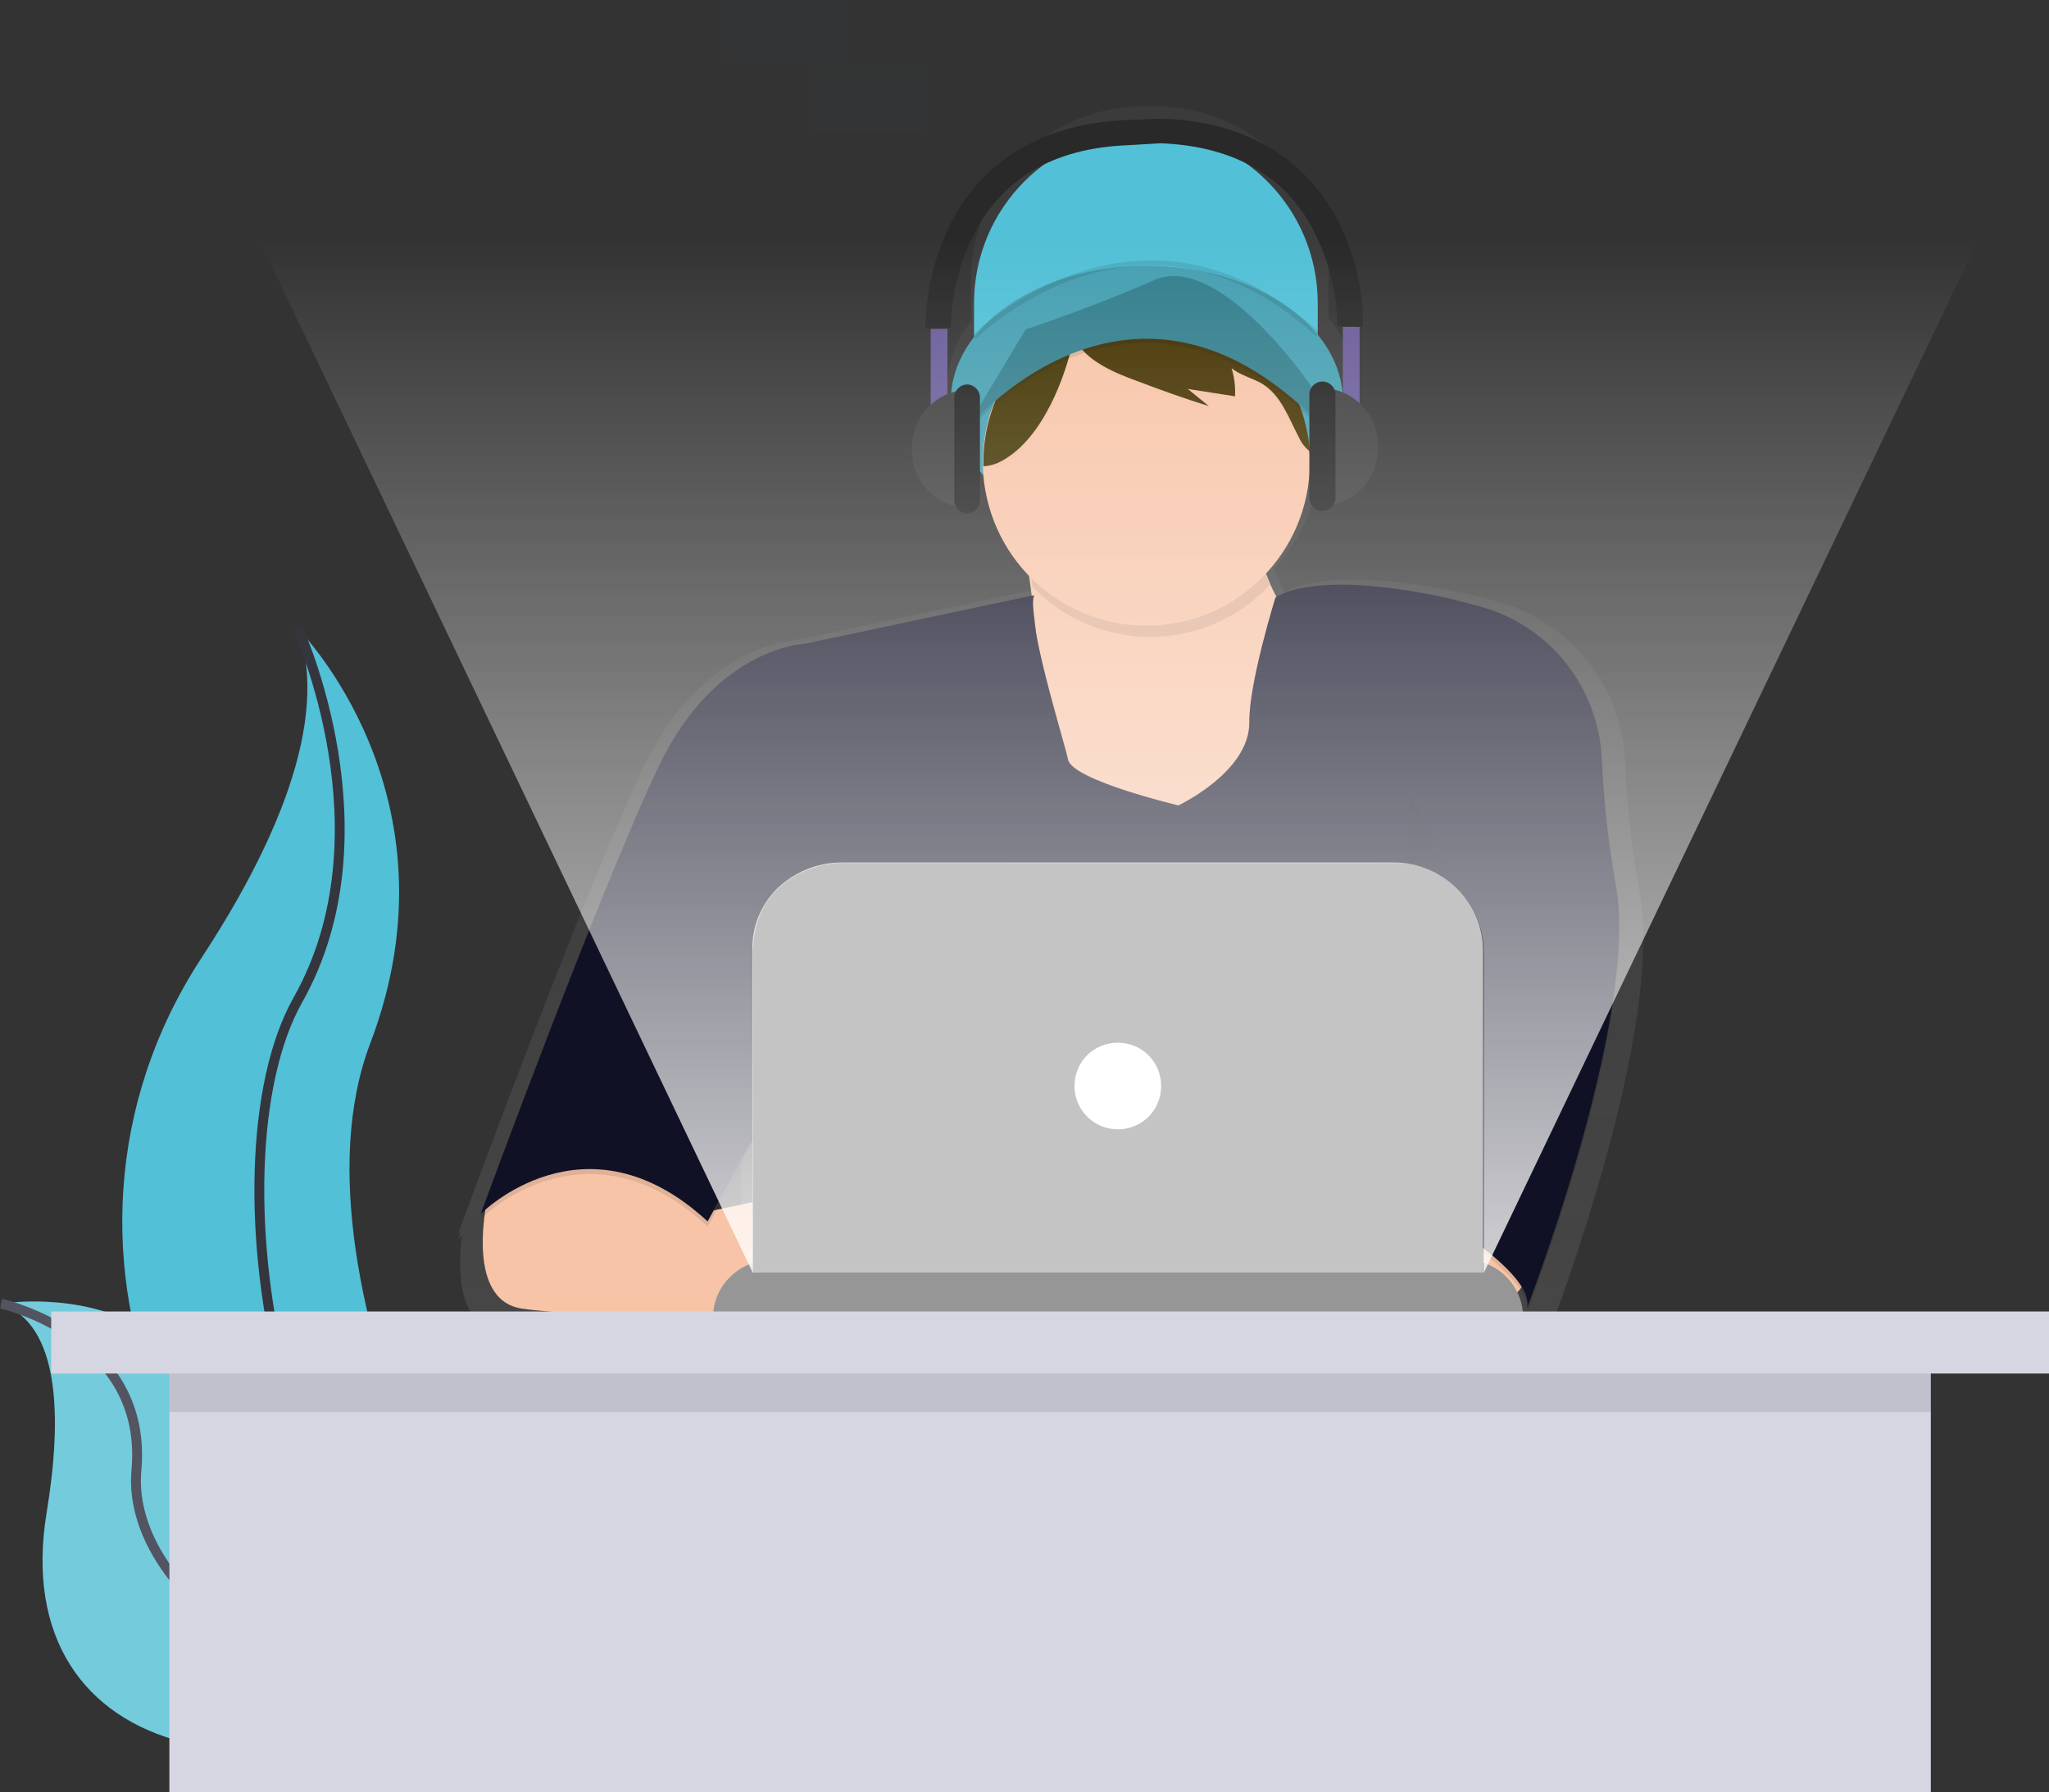 <?xml version="1.0" encoding="utf-8"?>
<!-- Generator: Adobe Illustrator 24.0.0, SVG Export Plug-In . SVG Version: 6.00 Build 0)  -->
<svg version="1.1" id="Warstwa_1" xmlns="http://www.w3.org/2000/svg" xmlns:xlink="http://www.w3.org/1999/xlink" x="0px" y="0px"
	 viewBox="0 0 416.1 364" style="enable-background:new 0 0 416.1 364;" xml:space="preserve">
<rect x="0" y="0" width="416.1" height="364" fill="#333333" stroke="none"/>
<style type="text/css">
	.st0{clip-path:url(#SVGID_2_);}
	.st1{opacity:0;fill:#52C0D6;enable-background:new    ;}
	.st2{fill:#52C0D6;}
	.st3{fill:none;stroke:#35353D;stroke-width:2;stroke-miterlimit:10;}
	.st4{opacity:0.2;fill:#F5F5F5;enable-background:new    ;}
	.st5{fill:none;stroke:#535461;stroke-width:2;stroke-miterlimit:10;}
	.st6{opacity:1.000000e-02;fill:#52C0D6;enable-background:new    ;}
	.st7{fill:url(#SVGID_3_);}
	.st8{fill:#459FB1;}
	.st9{fill:#F7C4A7;}
	.st10{opacity:0.1;enable-background:new    ;}
	.st11{fill:#111126;}
	.st12{opacity:0.1;}
	.st13{fill:#413300;}
	.st14{fill:#453200;}
	.st15{fill:#337E8D;}
	.st16{fill:#969696;}
	.st17{fill:#C4C4C4;}
	.st18{fill:#FFFFFF;}
	.st19{opacity:0.1;fill:none;stroke:#000000;stroke-miterlimit:10;enable-background:new    ;}
	.st20{fill:#6A5C99;}
	.st21{fill:#3D3D3D;}
	.st22{fill:#212121;}
	.st23{fill:#292929;}
	.st24{fill:#D6D6E3;}
	.st25{opacity:0.8;fill:url(#SVGID_4_);enable-background:new    ;}
</style>
<title>lightProgrammer</title>
<g>
	<defs>
		<rect id="SVGID_1_" x="0.1" width="416" height="364"/>
	</defs>
	<clipPath id="SVGID_2_">
		<use xlink:href="#SVGID_1_"  style="overflow:visible;"/>
	</clipPath>
	<g class="st0">
		<path class="st1" d="M376.7,130.9h-24v12.5h24V130.9z"/>
		<path class="st1" d="M378.6,146.2h-24v12.5h24V146.2z"/>
		<path class="st1" d="M358.7,40.2h-24v12.5h24V40.2z"/>
		<path class="st1" d="M375.8,54.6h-24v12.5h24V54.6z"/>
		<path class="st1" d="M329.6,41.2h-24v12.5h24V41.2z"/>
		<path class="st1" d="M406.7,68.9h-24v12.5h24V68.9z"/>
		<path class="st1" d="M377.7,69.8h-24v12.5h24V69.8z"/>
		<path class="st1" d="M346.7,55.5h-24v12.4h24V55.5z"/>
		<path class="st1" d="M405.4,165.1h-24v12.5h24V165.1z"/>
		<path class="st1" d="M376.3,166.1h-24v12.5h24V166.1z"/>
		<path class="st2" d="M60.5,127.7c0,0,33.8,33.9,14.7,84.2s32.7,134,32.7,134s-0.6-0.1-1.6-0.3c-69.5-12.3-104-91.9-65.4-151
			C55.4,172.5,67.2,146.7,60.5,127.7z"/>
		<path class="st3" d="M60.5,127.7c0,0,19.1,41.5,0,75.4s-3.3,129,47.5,142.7"/>
		<path class="st2" d="M0.2,264.8c0,0,38.6-6.2,42.1,28.5s74.2,39.5,74.2,39.5l-1.3,0.9C56.9,372,1,358.1,9.5,307.1
			C12.6,288.1,12.3,269.1,0.2,264.8z"/>
		<path class="st4" d="M0.2,264.8c0,0,38.6-6.2,42.1,28.5s74.2,39.5,74.2,39.5l-1.3,0.9C56.9,372,1,358.1,9.5,307.1
			C12.6,288.1,12.3,269.1,0.2,264.8z"/>
		<path class="st5" d="M0.2,264.8c0,0,30,6.6,27.5,33.9s44.5,60,88.9,34.1"/>
		<path class="st1" d="M24.4,131.4h-24v12.5h24V131.4z"/>
		<path class="st1" d="M41.5,145.7h-24v12.5h24V145.7z"/>
		<path class="st6" d="M171.2,0h-24v12.5h24V0z"/>
		<path class="st1" d="M360.6,230.3h-24v12.5h24V230.3z"/>
		<path class="st1" d="M43.3,160.9h-24v12.5h24V160.9z"/>
		<path class="st6" d="M188.3,14.3h-24v12.5h24V14.3z"/>
		<path class="st1" d="M100.6,98.9h-24v12.5h24V98.9z"/>
		<path class="st1" d="M117.7,113.3h-24v12.5h24V113.3z"/>
		<path class="st1" d="M163.4,105.5h-24v12.5h24V105.5z"/>
		<path class="st1" d="M119.5,128.6H95.5v12.5h24L119.5,128.6z"/>
		<path class="st1" d="M392.9,230.3h-24v12.5h24V230.3z"/>
		
			<linearGradient id="SVGID_3_" gradientUnits="userSpaceOnUse" x1="212.804" y1="107.78" x2="212.804" y2="-143.16" gradientTransform="matrix(1 0 0 1 0.48 164.95)">
			<stop  offset="0" style="stop-color:#808080;stop-opacity:0.25"/>
			<stop  offset="0.54" style="stop-color:#808080;stop-opacity:0.12"/>
			<stop  offset="1" style="stop-color:#808080;stop-opacity:0.1"/>
		</linearGradient>
		<path class="st7" d="M332.9,180.9c-1.6-8.7-2.5-17.4-2.9-26.2c-0.6-14.8-10.5-27.7-24.7-32.1c-2.5-0.8-5.3-1.5-8.4-2.2
			c-26.9-5.7-35-0.7-36-0.1c-0.8-1.4-1.4-2.9-2-4.4c0-0.2-0.1-0.3-0.1-0.5c5.3-5.7,8.6-13,9.2-20.8c4.5-4.6,7.1-10,7.1-16
			c-0.1-5.1-2-10.1-5.3-14v-8c0-19.3-15.6-34.9-34.9-35h-2.8c-19.3,0-34.9,15.7-34.9,34.9c0,0,0,0,0,0.1v8.7
			c-3.1,3.8-4.8,8.5-4.8,13.3c0,5.8,2.5,11.2,6.8,15.7c0.6,8,4,15.6,9.6,21.4c0.2,1.3,0.4,2.7,0.6,4.2l-48.1,10.2
			c0,0-18.5,0.8-30.5,25.4c-10.1,20.9-30.2,74.6-36.1,90.6c-1.1,2.9-1.7,4.6-1.7,4.6s0.2-0.2,0.6-0.5l-0.6,1.6c0,0,0.3-0.3,0.8-0.8
			c-0.8,6.7-1,18.2,7.8,19.6c7.3,1.2,26.2,1.7,40.5,1.9h1c9.5,0.1,16.7,0.1,16.7,0.1v-0.1h153.5V271c0-1.4-0.3-2.8-0.8-4.2l0.2-0.3
			c0.8,1.1,1.4,2.4,1.6,3.7c0,0.1,0,0.3-0.1,0.4l0.1-0.2c0,0.4,0,0.8-0.1,1.3c0,0,19.7-50.8,19.5-81.2
			C333.7,187.3,333.4,184.1,332.9,180.9L332.9,180.9z M210.1,126.9c-0.3-1.5-0.4-2.9-0.5-4.4l0,0C209.8,123.9,210,125.4,210.1,126.9
			z M150.5,236.1v12.1l-7.6,1.6L150.5,236.1z"/>
		<path class="st2" d="M232.7,26.6c19.3,0,34.9,15.7,34.9,35c0,0,0,0,0,0v14.9h-69.8V61.6C197.8,42.3,213.4,26.6,232.7,26.6z"/>
		<path class="st8" d="M232.9,108.8c22,0,39.8-12.3,39.8-27.4S254.9,54,232.9,54s-39.8,12.2-39.8,27.4S211,108.8,232.9,108.8z"/>
		<path class="st9" d="M207.5,107.9c0,0,8.3,43.5,0,55.2s25.4,16.4,25.4,16.4l34.9-12.7l4.9-31.3c0,0-21.2-12-16.8-36.2L207.5,107.9
			z"/>
		<path class="st9" d="M310.4,254.6c0,0,2.2,9.5-9.8,11.2c-7.1,1-14.2,1-21.3-0.2l-2.6-24h27.8L310.4,254.6z"/>
		<path class="st9" d="M99.2,242.4c0,0-5.3,21.5,6.7,23.4s55.9,2,55.9,2v-25.5l-19.9,4.2l-18.7-17.9L99.2,242.4z"/>
		<path class="st10" d="M210,121.9l-46.7,9.9c0,0-17.8,0.7-29.3,24.4s-36.4,91.4-36.4,91.4s21.2-21.5,46.1,1.5l16.6-30.1l-3.7,47.7
			h128.6v-22.5c0,0,26.8,14.4,24.9,22.5c0,0,23-59.3,18-86.2c-1.5-8.3-2.4-16.8-2.7-25.2l0,0c-0.6-14.3-10.1-26.6-23.7-30.8
			c-2.4-0.8-5.1-1.4-8-2.1c-27.6-5.9-34.6,0-34.6,0s-5.4,17.4-5.3,25.3c0.1,10.1-14.4,16.9-14.4,16.9s-21.5-5.1-22.4-9.3
			S208.3,126.8,210,121.9z"/>
		<path class="st11" d="M210,120.9l-46.7,9.9c0,0-17.8,0.7-29.3,24.4s-36.4,91.4-36.4,91.4s21.2-21.5,46.1,1.5l16.6-30.1l-3.7,47.7
			h128.6v-22.5c0,0,26.8,14.4,24.9,22.5c0,0,23-59.3,18-86.2c-1.5-8.3-2.4-16.7-2.8-25.2c-0.6-14.3-10.1-26.6-23.7-30.8
			c-2.4-0.7-5.1-1.4-8-2.1c-27.6-5.9-34.6,0-34.6,0s-5.4,17.4-5.3,25.3c0.1,10.1-14.4,16.9-14.4,16.9s-21.5-5.1-22.4-9.3
			S208.3,125.9,210,120.9z"/>
		<path class="st10" d="M257.8,118.9c-2-5.6-2.4-11.6-1.3-17.4l-48.3,8.6c0,0,0.7,3.7,1.5,9.1c12.7,13.2,33.7,13.6,46.9,0.9
			C256.9,119.8,257.3,119.3,257.8,118.9L257.8,118.9z"/>
		<path class="st9" d="M266,93.9c0,18.3-14.9,33.2-33.2,33.2c-18,0-32.7-14.4-33.2-32.4v-0.8c0-12.7,7.2-24.3,18.6-29.9
			c1-0.5,2-0.9,3.1-1.3c5.5-2,11.4-2.6,17.1-1.6l0,0c15.1,2.6,26.5,15.2,27.5,30.6C266,92.5,266,93.2,266,93.9z"/>
		<g class="st12">
			<path class="st10" d="M221.3,63.6L221.3,63.6c-1,0.4-2,0.8-3,1.3c-11.4,5.6-18.6,17.2-18.6,29.9v0.8c1,0,2.1-0.3,3-0.7
				c8.1-3.8,12.9-15.3,14.9-23.4C218.2,68.5,218.8,65.2,221.3,63.6z"/>
			<path class="st10" d="M246.7,64.5c-2.6-1.2-5.4-2.1-8.2-2.5c2.3,0.5,4.4,1.9,5.9,3.7c0.7,1,1.4,2.1,1.8,3.3
				c-8.9-3.9-19.1-3.7-27.9,0.6c2.1,4.6,8.5,7.1,12.9,8.7c4.7,1.8,9.5,3.5,14.3,5l-4.3-3.5l9.6,1.5c0.1-1.9-0.1-3.8-0.7-5.7
				c1.9,1.5,4.3,2,6.3,3.2c3.8,2.4,5.3,6.9,7.4,10.9c0.5,1.1,1.2,2,2.2,2.8C265.1,80.4,257.7,69.7,246.7,64.5L246.7,64.5z"/>
		</g>
		<path class="st13" d="M221.3,62.8L221.3,62.8c-1,0.4-2,0.8-3,1.3c-11.4,5.6-18.6,17.2-18.6,29.8v0.8c1,0,2.1-0.3,3-0.7
			c8.1-3.8,12.9-15.3,14.9-23.4C218.2,67.8,218.8,64.5,221.3,62.8z"/>
		<path class="st14" d="M246.7,63.8c-2.6-1.2-5.4-2.1-8.2-2.5c2.3,0.5,4.4,1.9,5.9,3.7c0.7,1,1.4,2.1,1.8,3.2
			c-8.9-3.9-19.1-3.7-27.9,0.6c2.1,4.6,8.5,7.1,12.9,8.7c4.7,1.8,9.5,3.5,14.3,5l-4.3-3.5l9.6,1.5c0.1-1.9-0.1-3.8-0.7-5.7
			c1.9,1.5,4.3,2,6.3,3.2c3.8,2.4,5.3,6.9,7.4,10.9c0.5,1.1,1.2,2,2.2,2.8C265.1,79.6,257.7,68.9,246.7,63.8L246.7,63.8z"/>
		<path class="st10" d="M195.8,88.5c0,0,34.2-42.5,73.7,0l-3.4-9.5c0,0-18.5-27.1-31.7-21.3s-26.1,10-26.1,10L195.8,88.5z"/>
		<path class="st15" d="M195.8,87.7c0,0,34.2-42.5,73.7,0l-3.4-9.5c0,0-18.5-27.1-31.7-21.3s-26.1,10-26.1,10L195.8,87.7z"/>
		<path class="st10" d="M167.8,179.4c0,0-7.3,19.6,2.9,37.2s-9,24.9-9,24.9"/>
		<path class="st10" d="M286.4,161.8c0,0,12.7,16.1,4.4,30.6s-7.8,49.1-7.8,49.1"/>
		<path class="st16" d="M156.6,255.9h141c6.5,0,11.7,5.3,11.7,11.7H144.8C144.8,261.2,150.1,256,156.6,255.9z"/>
		<path class="st17" d="M170.8,175.2h112.4c9.9,0,18,8.1,18,18v65.3H152.8v-65.3c-0.2-4.7,1.6-9.2,4.9-12.6
			C161.2,177.2,165.9,175.2,170.8,175.2L170.8,175.2z"/>
		<path class="st18" d="M227,229.4c4.9,0,8.8-3.9,8.8-8.8c0-4.9-3.9-8.8-8.8-8.8s-8.8,3.9-8.8,8.8c0,0,0,0,0,0
			C218.2,225.4,222.1,229.4,227,229.4L227,229.4z"/>
		<path class="st19" d="M197.8,68.5c0,0,33.6-33.6,69.8-0.6"/>
		<path class="st20" d="M276.1,66.4h-3.4v19.1h3.4V66.4z"/>
		<path class="st21" d="M268.2,78.8c6.4,0,11.6,5.2,11.6,11.6l0,0v0.8c0,6.4-5.2,11.6-11.6,11.6l0,0l0,0V78.8z"/>
		<path class="st22" d="M271.2,80.3c0.1-1.4-1-2.7-2.5-2.8c-1.4-0.1-2.7,1-2.8,2.5c0,0.1,0,0.2,0,0.3v21c0.1,1.4,1.3,2.6,2.8,2.5
			c1.3-0.1,2.4-1.1,2.5-2.5V80.3z"/>
		<path class="st20" d="M189,85.9h3.4V66.8H189V85.9z"/>
		<path class="st21" d="M196.8,103.2c-6.4,0-11.6-5.2-11.6-11.6v-0.8c0-6.4,5.2-11.6,11.6-11.6c0,0,0,0,0,0l0,0V103.2z"/>
		<path class="st22" d="M193.8,101.7c0,1.4,1.2,2.6,2.6,2.6c1.4,0,2.6-1.2,2.6-2.6v-21c0-1.4-1.2-2.6-2.6-2.6
			c-1.4,0-2.6,1.2-2.6,2.6l0,0V101.7z"/>
		<path class="st23" d="M272.3,46c-4.6-9.5-14.5-21-36-21.9l0,0h-0.3l-7.6,0.3l0,0c-21.3,1-31.2,12.4-35.8,21.9
			c-3,6.4-4.6,13.4-4.7,20.5l2.6-0.1l2.6-0.1c0.1-6.3,1.6-12.6,4.3-18.3c5.8-11.9,16.4-18.2,31.6-18.8l6.7-0.4
			c15.2,0.6,25.9,6.9,31.6,18.8c2.7,5.7,4.2,12,4.3,18.3l2.6,0.1l2.6,0.1C276.9,59.4,275.3,52.4,272.3,46z"/>
		<path class="st24" d="M392.1,267.8H34.4V364h357.7V267.8z"/>
		<path class="st10" d="M392.1,274.3H34.4v12.5h357.7V274.3z"/>
		<path class="st24" d="M416.1,266.4H10.4V279h405.7V266.4z"/>
	</g>
</g>
<linearGradient id="SVGID_4_" gradientUnits="userSpaceOnUse" x1="226.7" y1="106.35" x2="226.7" y2="316.55" gradientTransform="matrix(1 0 0 -1 0.48 364.95)">
	<stop  offset="0" style="stop-color:#FFFFFF"/>
	<stop  offset="1" style="stop-color:#FFFFFF;stop-opacity:0"/>
</linearGradient>
<path class="st25" d="M301.3,258.6v-65.3c-0.1-10-8.3-18.2-18-18c-3.6,0.1-105.8,0-112.4,0c-5.6,0-17.8,3.7-18,18v65.3L52.5,48.4
	h349.4L301.3,258.6z"/>
</svg>
